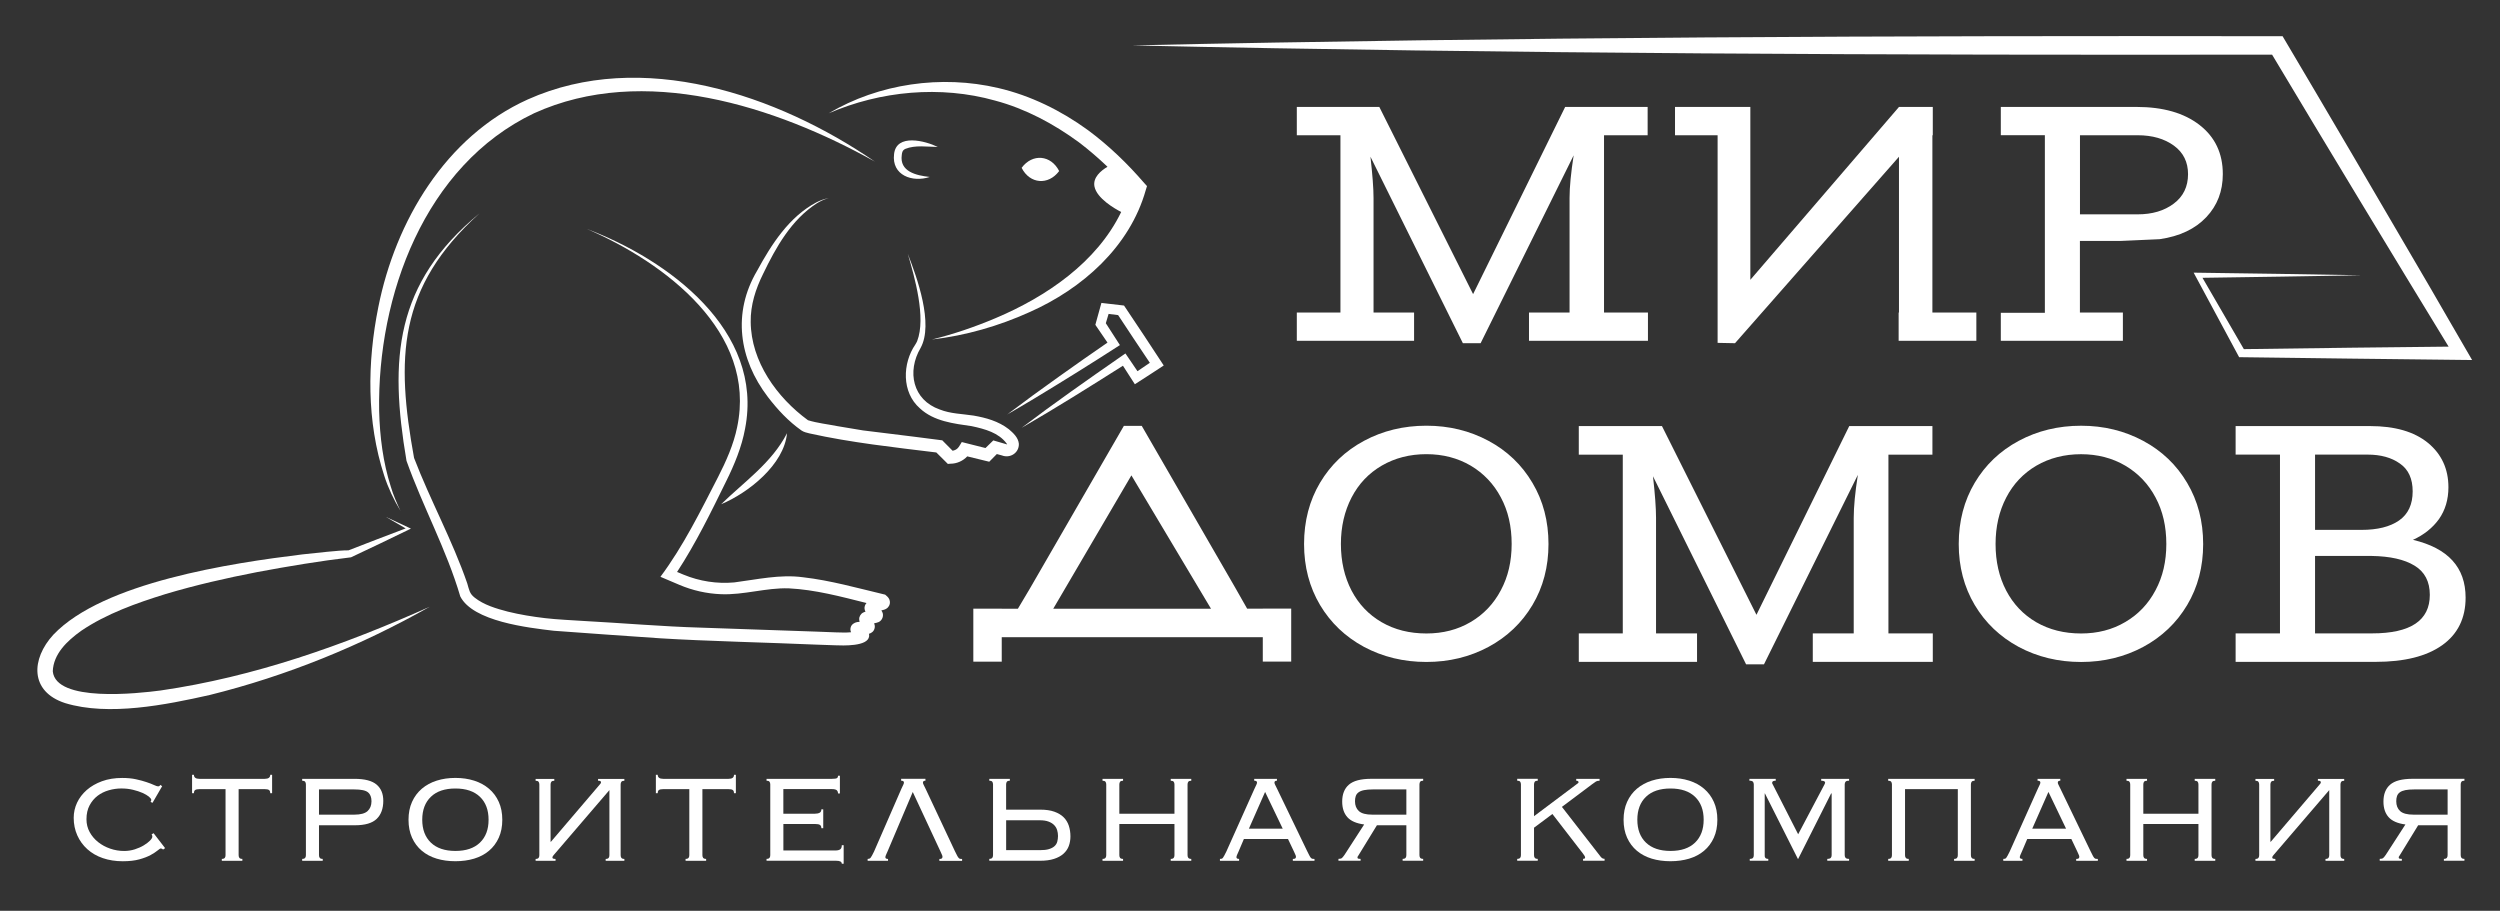 <?xml version="1.0" encoding="utf-8"?>
<!-- Generator: Adobe Illustrator 26.3.1, SVG Export Plug-In . SVG Version: 6.00 Build 0)  -->
<svg version="1.1" id="Layer_1" xmlns="http://www.w3.org/2000/svg" xmlns:xlink="http://www.w3.org/1999/xlink" x="0px" y="0px"
	 viewBox="0 0 810.37 295.24" style="enable-background:new 0 0 810.37 295.24;" xml:space="preserve">
<rect x="0" y="0" width="810.37" height="295.24" fill="#333333" stroke="none"/>
<style type="text/css">
	.st0{clip-path:url(#SVGID_00000120538380144817310820000012029926126991930765_);fill:#FFFFFF;}
	.st1{clip-path:url(#SVGID_00000021105470949762166260000007178246683519396236_);fill:#FFFFFF;}
	.st2{clip-path:url(#SVGID_00000170987165380163815120000000342984206804895119_);fill:#FFFFFF;}
	.st3{clip-path:url(#SVGID_00000026875631776829311430000002286320224428793494_);fill:#FFFFFF;}
	.st4{clip-path:url(#SVGID_00000181774776287873339530000001670385404191416960_);fill:#FFFFFF;}
	.st5{clip-path:url(#SVGID_00000125562937760400408790000016908336278184654978_);fill:#FFFFFF;}
	.st6{clip-path:url(#SVGID_00000111903556778950823770000017995027756134760874_);fill:#FFFFFF;}
	.st7{clip-path:url(#SVGID_00000108274458699529504610000008402268698107267762_);fill:#FFFFFF;}
	.st8{clip-path:url(#SVGID_00000090275051396142483910000015880704016353296047_);fill:#FFFFFF;}
	.st9{clip-path:url(#SVGID_00000036225910833722544550000013333961503368007055_);fill:#FFFFFF;}
	.st10{clip-path:url(#SVGID_00000150820399021489546930000005196603026895207589_);fill:#FFFFFF;}
	.st11{clip-path:url(#SVGID_00000017488093119754245530000000427693891877862568_);fill:#FFFFFF;}
	.st12{clip-path:url(#SVGID_00000091012424897998521970000010344482548628861356_);fill:#FFFFFF;}
	.st13{clip-path:url(#SVGID_00000051373677877881126760000000208004588217408896_);fill:#FFFFFF;}
	.st14{clip-path:url(#SVGID_00000153667278039506716910000006999077706223469699_);fill:#FFFFFF;}
	.st15{clip-path:url(#SVGID_00000065074581571613777550000013988869674215709884_);fill:#FFFFFF;}
	.st16{clip-path:url(#SVGID_00000020396785015475172540000005038210119664242330_);fill:#FFFFFF;}
	.st17{clip-path:url(#SVGID_00000004517310729220720640000000667067775576987827_);fill:#FFFFFF;}
	.st18{clip-path:url(#SVGID_00000152952505187957766760000006224429984856381352_);fill:#FFFFFF;}
	.st19{clip-path:url(#SVGID_00000047018836919633732960000017940939789397114794_);fill:#FFFFFF;}
	.st20{clip-path:url(#SVGID_00000121268111891108451980000017435718549622610356_);fill:#FFFFFF;}
	.st21{clip-path:url(#SVGID_00000124149771436316406670000002636812362562704052_);fill:#FFFFFF;}
	.st22{clip-path:url(#SVGID_00000074405541833775239180000001443844512162248106_);fill:#FFFFFF;}
	.st23{clip-path:url(#SVGID_00000093855503661797939050000006710012210912075916_);fill:#FFFFFF;}
	.st24{clip-path:url(#SVGID_00000053539423318456029380000010727134029946465436_);fill:#FFFFFF;}
	.st25{clip-path:url(#SVGID_00000095315761758745261470000011521426079407985574_);fill:#FFFFFF;}
	.st26{clip-path:url(#SVGID_00000175310284285473081650000009499498379168450720_);fill:#FFFFFF;}
	.st27{clip-path:url(#SVGID_00000058575958665565711260000014008337270290321854_);fill:#FFFFFF;}
	.st28{clip-path:url(#SVGID_00000127013613416486887840000003577816425066662306_);fill:#FFFFFF;}
	.st29{clip-path:url(#SVGID_00000128470555424530029930000003908457243638571909_);fill:#FFFFFF;}
	.st30{clip-path:url(#SVGID_00000001660241300562323480000006397672278413014162_);fill:#FFFFFF;}
	.st31{clip-path:url(#SVGID_00000078020786320354229560000006588991772789061516_);fill:#FFFFFF;}
	.st32{clip-path:url(#SVGID_00000150825299608294640920000017486863034724259972_);fill:#FFFFFF;}
	.st33{clip-path:url(#SVGID_00000019656121818308315210000006665450184576163500_);fill:#FFFFFF;}
	.st34{clip-path:url(#SVGID_00000060731619132870651180000009925330748731110051_);fill:#FFFFFF;}
	.st35{clip-path:url(#SVGID_00000091007631028518434350000003733032372398431651_);fill:#FFFFFF;}
	.st36{clip-path:url(#SVGID_00000047759105033076824120000013706334582316624310_);fill:#FFFFFF;}
	.st37{clip-path:url(#SVGID_00000101089993570354716300000011451840717014764962_);fill:#FFFFFF;}
	.st38{fill-rule:evenodd;clip-rule:evenodd;fill:#FFFFFF;}
</style>
<g>
	<defs>
		<path id="SVGID_1_" d="M508.76,101.31h-13.14v9.16h38.56v-9.16h-14.24V43.85h14.14v-9.18h-26.74L477.5,95.34l-30.4-60.68h-26.74
			v9.18h14.14v57.46h-14.14v9.16h38.01v-9.16h-13.14V64.18c0-3.09-0.34-7.55-1-13.38l29.96,60.45h5.75l30.16-60.9
			c-0.88,5.69-1.33,10.29-1.33,13.82V101.31z"/>
	</defs>
	<clipPath id="SVGID_00000057859281953073734700000018284510795176047758_">
		<use xlink:href="#SVGID_1_"  style="overflow:visible;"/>
	</clipPath>
	
		<rect x="419.36" y="33.66" style="clip-path:url(#SVGID_00000057859281953073734700000018284510795176047758_);fill:#FFFFFF;" width="115.82" height="78.59"/>
</g>
<g>
	<defs>
		<path id="SVGID_00000027594354885504149370000007438874071582110358_" d="M687.6,78.09l12.47-0.56
			c6.49-0.94,11.51-3.34,15.08-7.12c3.59-3.78,5.37-8.44,5.37-13.97c0-6.72-2.51-12.01-7.52-15.91c-5.01-3.91-11.84-5.87-20.46-5.87
			h-43.98v9.17h14.28v57.57h-14.28v9.06h39.57v-9.15h-13.93V78.09H687.6z M674.21,43.84h18.69c4.78,0,8.69,1.13,11.78,3.38
			c3.05,2.23,4.57,5.32,4.57,9.23c0,4.03-1.54,7.24-4.64,9.56c-3.09,2.32-6.98,3.47-11.7,3.47h-18.69V43.84z"/>
	</defs>
	<clipPath id="SVGID_00000083802253855272346350000011332180182089990843_">
		<use xlink:href="#SVGID_00000027594354885504149370000007438874071582110358_"  style="overflow:visible;"/>
	</clipPath>
	
		<rect x="647.57" y="33.67" style="clip-path:url(#SVGID_00000083802253855272346350000011332180182089990843_);fill:#FFFFFF;" width="73.96" height="77.8"/>
</g>
<g>
	<defs>
		<polygon id="SVGID_00000106124387245159251300000008584978215717646271_" points="615.44,101.31 615.44,110.48 640.63,110.48 
			640.63,101.31 626.38,101.31 626.38,43.85 626.51,43.85 626.51,34.67 615.55,34.67 567.37,90.7 567.37,43.85 567.37,34.67 
			542.95,34.67 542.95,43.85 556.76,43.85 556.76,111.14 562.4,111.25 615.55,50.81 615.55,101.31 		"/>
	</defs>
	<clipPath id="SVGID_00000113331006372850405740000017928204586162553744_">
		<use xlink:href="#SVGID_00000106124387245159251300000008584978215717646271_"  style="overflow:visible;"/>
	</clipPath>
	
		<rect x="541.95" y="33.67" style="clip-path:url(#SVGID_00000113331006372850405740000017928204586162553744_);fill:#FFFFFF;" width="99.68" height="78.58"/>
</g>
<g>
	<defs>
		<path id="SVGID_00000080910299483399254400000016538383273879492779_" d="M501.94,176.34c0-7.37-1.72-13.97-5.19-19.81
			c-3.44-5.84-8.2-10.39-14.26-13.64c-6.06-3.25-12.77-4.9-20.12-4.9c-7.41,0-14.16,1.65-20.22,4.9
			c-6.06,3.25-10.8,7.78-14.26,13.58c-3.44,5.79-5.18,12.44-5.18,19.87c0,7.37,1.74,13.97,5.18,19.77
			c3.46,5.79,8.2,10.31,14.26,13.58c6.06,3.23,12.81,4.88,20.22,4.88c7.35,0,14.07-1.64,20.12-4.88c6.06-3.27,10.82-7.8,14.26-13.58
			C500.21,190.31,501.94,183.71,501.94,176.34 M486.5,191.32c-2.32,4.41-5.61,7.86-9.79,10.31c-4.2,2.48-8.98,3.71-14.34,3.71
			c-5.48,0-10.33-1.22-14.53-3.66c-4.2-2.44-7.45-5.86-9.75-10.26c-2.28-4.41-3.44-9.42-3.44-15.09c0-5.59,1.16-10.6,3.44-15.03
			c2.3-4.45,5.57-7.9,9.81-10.37c4.24-2.46,9.08-3.71,14.47-3.71c5.36,0,10.14,1.26,14.34,3.71c4.18,2.48,7.47,5.92,9.79,10.31
			c2.36,4.39,3.5,9.42,3.5,15.09C490,181.93,488.86,186.93,486.5,191.32"/>
	</defs>
	<clipPath id="SVGID_00000118379175479163403770000006150292066410453142_">
		<use xlink:href="#SVGID_00000080910299483399254400000016538383273879492779_"  style="overflow:visible;"/>
	</clipPath>
	
		<rect x="421.7" y="136.99" style="clip-path:url(#SVGID_00000118379175479163403770000006150292066410453142_);fill:#FFFFFF;" width="81.23" height="78.58"/>
</g>
<g>
	<defs>
		<path id="SVGID_00000085222889646017655390000017596357242531473584_" d="M674.59,214.58c7.35,0,14.07-1.65,20.12-4.88
			c6.06-3.27,10.82-7.8,14.26-13.58c3.46-5.81,5.18-12.4,5.18-19.77c0-7.37-1.72-13.97-5.18-19.81c-3.44-5.84-8.2-10.39-14.26-13.64
			c-6.06-3.25-12.77-4.9-20.12-4.9c-7.41,0-14.16,1.65-20.22,4.9c-6.06,3.25-10.8,7.78-14.26,13.58
			c-3.44,5.79-5.19,12.44-5.19,19.87c0,7.37,1.74,13.97,5.19,19.77c3.46,5.79,8.2,10.31,14.26,13.58
			C660.42,212.93,667.18,214.58,674.59,214.58 M646.86,176.34c0-5.59,1.14-10.6,3.44-15.03c2.3-4.45,5.57-7.89,9.79-10.37
			c4.24-2.46,9.09-3.71,14.49-3.71c5.34,0,10.14,1.26,14.32,3.71c4.2,2.48,7.49,5.92,9.81,10.31c2.36,4.39,3.5,9.42,3.5,15.09
			c0,5.59-1.14,10.58-3.5,14.98c-2.32,4.41-5.61,7.86-9.81,10.31c-4.18,2.48-8.98,3.71-14.32,3.71c-5.49,0-10.33-1.22-14.55-3.66
			c-4.18-2.44-7.43-5.86-9.73-10.25C648,187.02,646.86,182.01,646.86,176.34"/>
	</defs>
	<clipPath id="SVGID_00000101062754258518623840000008688995278280032938_">
		<use xlink:href="#SVGID_00000085222889646017655390000017596357242531473584_"  style="overflow:visible;"/>
	</clipPath>
	
		<rect x="633.92" y="136.99" style="clip-path:url(#SVGID_00000101062754258518623840000008688995278280032938_);fill:#FFFFFF;" width="81.23" height="78.58"/>
</g>
<g>
	<defs>
		<path id="SVGID_00000060031117215609480930000000193585391337269426_" d="M602.22,153.93c-0.89,5.73-1.34,10.37-1.34,13.94v37.44
			h-13.27v9.24h38.9v-9.24h-14.38v-57.94h14.26v-9.26h-26.96l-30.08,61.18l-30.63-61.18h-26.96v9.26h14.26v57.94h-14.26v9.24h38.33
			v-9.24H536.8v-37.44c0-3.12-0.32-7.62-0.99-13.49l30.18,60.96h5.8L602.22,153.93z"/>
	</defs>
	<clipPath id="SVGID_00000016773583713992321320000001505507081129856428_">
		<use xlink:href="#SVGID_00000060031117215609480930000000193585391337269426_"  style="overflow:visible;"/>
	</clipPath>
	
		<rect x="510.74" y="137.1" style="clip-path:url(#SVGID_00000016773583713992321320000001505507081129856428_);fill:#FFFFFF;" width="116.76" height="79.23"/>
</g>
<g>
	<defs>
		<path id="SVGID_00000154386038820301836680000009159039130588791456_" d="M782.15,174.99c3.58-1.63,6.39-3.89,8.44-6.73
			c2.01-2.86,3.06-6.31,3.06-10.31c0-5.94-2.21-10.74-6.62-14.38c-4.45-3.64-10.7-5.46-18.79-5.46h-43.57v9.25h14.38v57.95h-14.38
			v9.23h45.35c9.36,0,16.54-1.8,21.61-5.4c5.05-3.6,7.59-8.75,7.59-15.42C799.22,183.91,793.53,177.68,782.15,174.99z
			 M750.42,147.36h17.03c4.24,0,7.74,0.95,10.47,2.9c2.77,1.91,4.14,4.93,4.14,9.02c0,4.24-1.47,7.37-4.39,9.42
			c-2.94,2.05-7.01,3.06-12.23,3.06h-15.02V147.36z M768.92,205.31h-18.5v-25.1h18.36c5.96,0.1,10.58,1.12,13.87,3.13
			c3.31,1.99,4.97,5.17,4.97,9.48C787.63,201.13,781.38,205.31,768.92,205.31z"/>
	</defs>
	<clipPath id="SVGID_00000055691402554562334750000015365621652743053233_">
		<use xlink:href="#SVGID_00000154386038820301836680000009159039130588791456_"  style="overflow:visible;"/>
	</clipPath>
	
		<rect x="723.66" y="137.11" style="clip-path:url(#SVGID_00000055691402554562334750000015365621652743053233_);fill:#FFFFFF;" width="76.55" height="78.43"/>
</g>
<g>
	<defs>
		<path id="SVGID_00000059999597504284684150000005951810128148265865_" d="M324.72,206.55h84.61v7.91h9.21v-17.18h-9.21v0.02h-5.07
			l-3.99-7.02l-30.18-52.24h-5.79l-30.44,52.69l-3.91,6.58h-5.24v-0.02h-9.21v17.18h9.21V206.55z M366.74,154.09l25.81,43.24H341.4
			L366.74,154.09z"/>
	</defs>
	<clipPath id="SVGID_00000120549127822871057430000007036901587016630718_">
		<use xlink:href="#SVGID_00000059999597504284684150000005951810128148265865_"  style="overflow:visible;"/>
	</clipPath>
	
		<rect x="314.51" y="137.03" style="clip-path:url(#SVGID_00000120549127822871057430000007036901587016630718_);fill:#FFFFFF;" width="105.04" height="78.43"/>
</g>
<g>
	<defs>
		<path id="SVGID_00000070113344342704091580000006303655298034452412_" d="M49.13,270.48c0.17,0.17,0.25,0.4,0.25,0.71
			c0,0.34-0.25,0.77-0.76,1.29c-0.51,0.52-1.18,1.03-2.02,1.54c-0.84,0.51-1.81,0.93-2.9,1.29c-1.09,0.35-2.25,0.53-3.46,0.53
			c-1.55,0-3.05-0.25-4.52-0.76c-1.46-0.5-2.77-1.21-3.91-2.12c-1.14-0.9-2.06-1.99-2.75-3.25c-0.69-1.26-1.03-2.64-1.03-4.15
			c0-1.75,0.34-3.25,1.01-4.51c0.67-1.26,1.54-2.29,2.6-3.1c1.06-0.81,2.27-1.4,3.63-1.79c1.36-0.39,2.72-0.58,4.06-0.58
			s2.61,0.14,3.79,0.43c1.18,0.29,2.2,0.62,3.08,1.01c0.87,0.39,1.56,0.79,2.07,1.21c0.5,0.42,0.76,0.76,0.76,1.04
			c0,0.27-0.08,0.49-0.25,0.66l0.66,0.3l3.13-5.4l-0.61-0.4c-0.1,0.14-0.19,0.25-0.25,0.33c-0.07,0.08-0.24,0.13-0.5,0.13
			c-0.24,0-0.66-0.14-1.29-0.43c-0.62-0.29-1.42-0.6-2.4-0.93s-2.12-0.65-3.43-0.93c-1.31-0.29-2.81-0.43-4.49-0.43
			c-2.42,0-4.6,0.35-6.54,1.06c-1.94,0.71-3.58,1.66-4.95,2.85c-1.36,1.2-2.41,2.57-3.13,4.11c-0.72,1.55-1.09,3.18-1.09,4.9
			c0,2.05,0.39,3.95,1.16,5.68c0.77,1.73,1.86,3.23,3.26,4.49c1.4,1.26,3.07,2.23,5.02,2.9c1.95,0.67,4.11,1.01,6.46,1.01
			c2.12,0,3.92-0.21,5.4-0.62c1.48-0.41,2.7-0.88,3.66-1.41c0.96-0.53,1.7-1.01,2.22-1.45c0.52-0.44,0.87-0.66,1.03-0.66
			c0.3,0,0.56,0.12,0.76,0.35l0.66-0.46l-3.74-4.85L49.13,270.48z"/>
	</defs>
	<clipPath id="SVGID_00000070093216612763843680000015441013651423725982_">
		<use xlink:href="#SVGID_00000070113344342704091580000006303655298034452412_"  style="overflow:visible;"/>
	</clipPath>
	
		<rect x="22.89" y="251.16" style="clip-path:url(#SVGID_00000070093216612763843680000015441013651423725982_);fill:#FFFFFF;" width="31.63" height="29.01"/>
</g>
<g>
	<defs>
		<path id="SVGID_00000012442464114534585130000000883306318751992193_" d="M85.83,252.46h-21.2c-1.18,0-1.77-0.44-1.77-1.31h-0.6
			v5.96h0.6c0-0.5,0.13-0.85,0.41-1.03c0.27-0.18,0.72-0.28,1.36-0.28h8.48v21.4c0,0.37-0.08,0.67-0.25,0.88
			c-0.17,0.22-0.49,0.33-0.96,0.33v0.61h6.66v-0.61c-0.47,0-0.79-0.11-0.96-0.33s-0.25-0.51-0.25-0.88v-21.4h8.48
			c0.64,0,1.09,0.09,1.36,0.28c0.27,0.18,0.4,0.53,0.4,1.03h0.61v-5.96H87.6C87.6,252.02,87.01,252.46,85.83,252.46"/>
	</defs>
	<clipPath id="SVGID_00000140694244266180789840000016135045404730083225_">
		<use xlink:href="#SVGID_00000012442464114534585130000000883306318751992193_"  style="overflow:visible;"/>
	</clipPath>
	
		<rect x="61.26" y="250.15" style="clip-path:url(#SVGID_00000140694244266180789840000016135045404730083225_);fill:#FFFFFF;" width="27.95" height="29.87"/>
</g>
<g>
	<defs>
		<path id="SVGID_00000090984045101182596450000005203175825184601475_" d="M122.08,254.33c-1.45-1.24-3.84-1.87-7.17-1.87H97.95
			v0.61c0.47,0,0.79,0.11,0.96,0.33c0.17,0.22,0.25,0.51,0.25,0.88v22.92c0,0.37-0.08,0.67-0.25,0.88
			c-0.17,0.22-0.49,0.33-0.96,0.33v0.61h6.66v-0.61c-0.47,0-0.79-0.11-0.96-0.33c-0.17-0.22-0.25-0.51-0.25-0.88v-9.69h11.66
			c3.26,0,5.61-0.69,7.04-2.07c1.43-1.38,2.14-3.33,2.14-5.86C124.25,257.32,123.53,255.57,122.08,254.33 M119.15,262.91
			c-0.84,0.77-2.29,1.16-4.34,1.16H103.4v-8.18h11.41c2.22,0,3.71,0.31,4.47,0.94c0.76,0.62,1.14,1.59,1.14,2.9
			C120.41,261.08,119.99,262.14,119.15,262.91"/>
	</defs>
	<clipPath id="SVGID_00000018210524872459574010000010314082109884342707_">
		<use xlink:href="#SVGID_00000090984045101182596450000005203175825184601475_"  style="overflow:visible;"/>
	</clipPath>
	
		<rect x="96.95" y="251.46" style="clip-path:url(#SVGID_00000018210524872459574010000010314082109884342707_);fill:#FFFFFF;" width="28.3" height="28.55"/>
</g>
<g>
	<defs>
		<path id="SVGID_00000062909070512487904160000009873379105531869093_" d="M158.5,255.66c-1.36-1.16-2.97-2.04-4.82-2.62
			c-1.85-0.59-3.87-0.88-6.06-0.88c-2.19,0-4.21,0.29-6.06,0.88c-1.85,0.59-3.46,1.46-4.82,2.62c-1.36,1.16-2.42,2.58-3.18,4.27
			c-0.76,1.68-1.14,3.62-1.14,5.8c0,2.19,0.38,4.12,1.14,5.81c0.76,1.68,1.82,3.1,3.18,4.24c1.36,1.14,2.97,1.99,4.82,2.55
			c1.85,0.56,3.87,0.83,6.06,0.83c2.19,0,4.21-0.28,6.06-0.83c1.85-0.56,3.46-1.4,4.82-2.55c1.36-1.14,2.42-2.56,3.18-4.24
			c0.76-1.68,1.14-3.62,1.14-5.81c0-2.19-0.38-4.12-1.14-5.8C160.93,258.25,159.87,256.83,158.5,255.66 M155.57,273.14
			c-1.87,1.8-4.52,2.69-7.95,2.69s-6.08-0.9-7.95-2.69c-1.87-1.8-2.8-4.27-2.8-7.43c0-3.15,0.93-5.63,2.8-7.43s4.52-2.69,7.95-2.69
			s6.08,0.9,7.95,2.69c1.87,1.8,2.8,4.27,2.8,7.43C158.38,268.87,157.44,271.34,155.57,273.14"/>
	</defs>
	<clipPath id="SVGID_00000074444218612720034210000008501944071331549348_">
		<use xlink:href="#SVGID_00000062909070512487904160000009873379105531869093_"  style="overflow:visible;"/>
	</clipPath>
	
		<rect x="131.43" y="251.16" style="clip-path:url(#SVGID_00000074444218612720034210000008501944071331549348_);fill:#FFFFFF;" width="32.39" height="29.01"/>
</g>
<g>
	<defs>
		<path id="SVGID_00000134939537738329658970000018323242156103651216_" d="M193.86,253.07c0.37,0,0.62,0.04,0.76,0.13
			c0.13,0.08,0.2,0.23,0.2,0.43c0,0.17-0.14,0.39-0.4,0.66l-15.85,18.58h-0.1v-18.58c0-0.37,0.08-0.66,0.25-0.88
			c0.17-0.22,0.49-0.33,0.96-0.33v-0.6h-6.06v0.6c0.47,0,0.79,0.11,0.96,0.33c0.17,0.22,0.25,0.51,0.25,0.88v22.92
			c0,0.37-0.08,0.67-0.25,0.88c-0.17,0.22-0.49,0.33-0.96,0.33v0.61h6.46v-0.61c-0.67,0-1.01-0.13-1.01-0.4
			c0-0.24,0.07-0.43,0.2-0.58c0.13-0.15,0.24-0.28,0.3-0.38l17.97-20.95v21.1c0,0.37-0.08,0.67-0.25,0.88
			c-0.17,0.22-0.49,0.33-0.96,0.33v0.61h6.06v-0.61c-0.47,0-0.79-0.11-0.96-0.33c-0.17-0.22-0.25-0.51-0.25-0.88v-22.92
			c0-0.37,0.08-0.66,0.25-0.88c0.17-0.22,0.49-0.33,0.96-0.33v-0.6h-8.53V253.07z"/>
	</defs>
	<clipPath id="SVGID_00000167388651232572630560000010003520004848292494_">
		<use xlink:href="#SVGID_00000134939537738329658970000018323242156103651216_"  style="overflow:visible;"/>
	</clipPath>
	
		<rect x="172.62" y="251.46" style="clip-path:url(#SVGID_00000167388651232572630560000010003520004848292494_);fill:#FFFFFF;" width="30.77" height="28.55"/>
</g>
<g>
	<defs>
		<path id="SVGID_00000145042991869898655230000010274835159539048359_" d="M236.17,252.46h-21.2c-1.18,0-1.77-0.44-1.77-1.31h-0.6
			v5.96h0.6c0-0.5,0.13-0.85,0.4-1.03c0.27-0.18,0.72-0.28,1.36-0.28h8.48v21.4c0,0.37-0.08,0.67-0.25,0.88
			c-0.17,0.22-0.49,0.33-0.96,0.33v0.61h6.66v-0.61c-0.47,0-0.79-0.11-0.96-0.33s-0.25-0.51-0.25-0.88v-21.4h8.48
			c0.64,0,1.09,0.09,1.36,0.28c0.27,0.18,0.4,0.53,0.4,1.03h0.61v-5.96h-0.61C237.94,252.02,237.35,252.46,236.17,252.46"/>
	</defs>
	<clipPath id="SVGID_00000119078746921940922360000001698442837536641671_">
		<use xlink:href="#SVGID_00000145042991869898655230000010274835159539048359_"  style="overflow:visible;"/>
	</clipPath>
	
		<rect x="211.59" y="250.15" style="clip-path:url(#SVGID_00000119078746921940922360000001698442837536641671_);fill:#FFFFFF;" width="27.95" height="29.87"/>
</g>
<g>
	<defs>
		<path id="SVGID_00000106105756550466021500000015042549650809778877_" d="M272.36,275.3c-0.34,0.25-0.86,0.38-1.57,0.38h-16.86
			v-8.58h10.35c0.71,0,1.21,0.1,1.51,0.3c0.3,0.2,0.45,0.55,0.45,1.06h0.61v-6.11h-0.61c0,0.54-0.19,0.91-0.58,1.11
			c-0.39,0.2-0.88,0.3-1.49,0.3h-10.25v-7.98h15.75c0.77,0,1.29,0.13,1.57,0.38c0.27,0.25,0.4,0.6,0.4,1.04h0.61v-5.75h-0.61
			c0,0.37-0.12,0.63-0.35,0.78c-0.24,0.15-0.79,0.23-1.67,0.23h-21.15v0.6c0.47,0,0.79,0.11,0.96,0.33
			c0.17,0.22,0.25,0.51,0.25,0.88v22.92c0,0.37-0.08,0.66-0.25,0.88c-0.17,0.22-0.49,0.33-0.96,0.33v0.61h22.62
			c1.18,0,1.77,0.32,1.77,0.96h0.61v-6.01h-0.61C272.87,274.6,272.7,275.05,272.36,275.3"/>
	</defs>
	<clipPath id="SVGID_00000043428877641324337120000000530968648266767255_">
		<use xlink:href="#SVGID_00000106105756550466021500000015042549650809778877_"  style="overflow:visible;"/>
	</clipPath>
	
		<rect x="247.49" y="250.45" style="clip-path:url(#SVGID_00000043428877641324337120000000530968648266767255_);fill:#FFFFFF;" width="26.99" height="30.52"/>
</g>
<g>
	<defs>
		<path id="SVGID_00000014632409140797898970000005682970980246290349_" d="M310.71,278.05c-0.15-0.17-0.31-0.42-0.48-0.76
			c-0.17-0.33-0.4-0.81-0.71-1.41l-9.44-20.09c-0.27-0.57-0.49-1.02-0.66-1.34c-0.17-0.32-0.25-0.58-0.25-0.78
			c0-0.4,0.27-0.61,0.81-0.61v-0.61h-7.88v0.61c0.61,0,0.91,0.2,0.91,0.61c0,0.17-0.07,0.4-0.2,0.68c-0.14,0.29-0.34,0.71-0.61,1.29
			l-8.89,20.4c-0.27,0.54-0.49,0.97-0.66,1.29c-0.17,0.32-0.32,0.55-0.45,0.71c-0.14,0.15-0.28,0.25-0.43,0.3
			c-0.15,0.05-0.33,0.08-0.53,0.08v0.61h6.61v-0.61c-0.57,0-0.86-0.18-0.86-0.55c0-0.2,0.08-0.49,0.25-0.86
			c0.17-0.37,0.32-0.71,0.45-1.01l8.18-19.28l8.98,19.28c0.27,0.61,0.45,1,0.53,1.19c0.08,0.18,0.12,0.36,0.12,0.53
			c0,0.24-0.07,0.41-0.2,0.53c-0.14,0.12-0.4,0.18-0.81,0.18v0.61h7.37v-0.61c-0.3,0-0.54-0.02-0.71-0.05
			C311.02,278.32,310.86,278.22,310.71,278.05"/>
	</defs>
	<clipPath id="SVGID_00000111879714077942178370000005156681272098303159_">
		<use xlink:href="#SVGID_00000014632409140797898970000005682970980246290349_"  style="overflow:visible;"/>
	</clipPath>
	
		<rect x="280.25" y="251.46" style="clip-path:url(#SVGID_00000111879714077942178370000005156681272098303159_);fill:#FFFFFF;" width="32.64" height="28.55"/>
</g>
<g>
	<defs>
		<path id="SVGID_00000158030053563700283260000004885478007966176693_" d="M344.76,264.9c-0.77-0.76-1.78-1.36-3-1.79
			c-1.23-0.44-2.72-0.66-4.47-0.66h-11.16v-8.18c0-0.37,0.08-0.66,0.25-0.88c0.17-0.22,0.49-0.33,0.96-0.33v-0.6h-6.66v0.6
			c0.47,0,0.79,0.11,0.96,0.33c0.17,0.22,0.25,0.51,0.25,0.88v22.92c0,0.37-0.08,0.67-0.25,0.88c-0.17,0.22-0.49,0.33-0.96,0.33
			v0.61h16.46c1.78,0,3.3-0.2,4.54-0.61c1.24-0.4,2.26-0.96,3.05-1.67c0.79-0.71,1.36-1.54,1.72-2.5c0.35-0.96,0.53-1.99,0.53-3.11
			c0-1.24-0.18-2.41-0.53-3.48C346.09,266.58,345.53,265.66,344.76,264.9 M342.71,272.83c-0.15,0.56-0.45,1.04-0.88,1.44
			s-1.03,0.72-1.79,0.96c-0.76,0.24-1.76,0.35-3,0.35h-10.9v-9.69h10.9c1.14,0,2.09,0.14,2.85,0.43c0.76,0.29,1.36,0.66,1.82,1.14
			c0.46,0.47,0.77,1.01,0.96,1.62c0.18,0.61,0.28,1.24,0.28,1.92C342.94,271.66,342.86,272.27,342.71,272.83"/>
	</defs>
	<clipPath id="SVGID_00000109029194425235643350000003031958650799524999_">
		<use xlink:href="#SVGID_00000158030053563700283260000004885478007966176693_"  style="overflow:visible;"/>
	</clipPath>
	
		<rect x="319.68" y="251.46" style="clip-path:url(#SVGID_00000109029194425235643350000003031958650799524999_);fill:#FFFFFF;" width="28.3" height="28.55"/>
</g>
<g>
	<defs>
		<path id="SVGID_00000089548151397893724900000012242489326565615288_" d="M379.49,253.07c0.47,0,0.79,0.11,0.96,0.33
			c0.17,0.22,0.25,0.51,0.25,0.88v9.49h-17.87v-9.49c0-0.37,0.08-0.66,0.25-0.88c0.17-0.22,0.49-0.33,0.96-0.33v-0.6h-6.66v0.6
			c0.47,0,0.79,0.11,0.96,0.33c0.17,0.22,0.25,0.51,0.25,0.88v22.92c0,0.37-0.08,0.67-0.25,0.88c-0.17,0.22-0.49,0.33-0.96,0.33
			v0.61h6.66v-0.61c-0.47,0-0.79-0.11-0.96-0.33c-0.17-0.22-0.25-0.51-0.25-0.88v-10.1h17.87v10.1c0,0.37-0.08,0.67-0.25,0.88
			c-0.17,0.22-0.49,0.33-0.96,0.33v0.61h6.66v-0.61c-0.47,0-0.79-0.11-0.96-0.33c-0.17-0.22-0.25-0.51-0.25-0.88v-22.92
			c0-0.37,0.08-0.66,0.25-0.88c0.17-0.22,0.49-0.33,0.96-0.33v-0.6h-6.66V253.07z"/>
	</defs>
	<clipPath id="SVGID_00000040574267176897686440000016121515404218200722_">
		<use xlink:href="#SVGID_00000089548151397893724900000012242489326565615288_"  style="overflow:visible;"/>
	</clipPath>
	
		<rect x="356.38" y="251.46" style="clip-path:url(#SVGID_00000040574267176897686440000016121515404218200722_);fill:#FFFFFF;" width="30.77" height="28.55"/>
</g>
<g>
	<defs>
		<path id="SVGID_00000112609541599531375810000008599457350992241317_" d="M424.9,278.05c-0.15-0.17-0.31-0.42-0.48-0.76
			c-0.17-0.34-0.4-0.81-0.71-1.41l-9.69-20.09c-0.27-0.57-0.49-1.02-0.66-1.34c-0.17-0.32-0.25-0.58-0.25-0.78
			c0-0.4,0.27-0.61,0.81-0.61v-0.6h-7.37v0.6c0.61,0,0.91,0.2,0.91,0.61c0,0.17-0.07,0.4-0.2,0.68c-0.13,0.29-0.34,0.71-0.61,1.29
			l-9.14,20.4c-0.27,0.54-0.49,0.97-0.66,1.29c-0.17,0.32-0.32,0.56-0.45,0.73c-0.13,0.17-0.28,0.27-0.43,0.3
			c-0.15,0.03-0.33,0.05-0.53,0.05v0.61h6.21v-0.61c-0.57,0-0.86-0.18-0.86-0.55c0-0.2,0.08-0.49,0.25-0.86
			c0.17-0.37,0.32-0.71,0.45-1.01l1.72-4.04h14.29l1.92,4.04c0.27,0.61,0.45,1,0.53,1.19c0.08,0.18,0.13,0.36,0.13,0.53
			c0,0.24-0.07,0.41-0.2,0.53c-0.14,0.12-0.4,0.18-0.81,0.18v0.61h7.02v-0.61c-0.3,0-0.54-0.02-0.71-0.05
			C425.21,278.32,425.05,278.22,424.9,278.05z M404.83,268.61l5.25-11.91l5.71,11.91H404.83z"/>
	</defs>
	<clipPath id="SVGID_00000122716899481729953100000003275976527064940733_">
		<use xlink:href="#SVGID_00000112609541599531375810000008599457350992241317_"  style="overflow:visible;"/>
	</clipPath>
	
		<rect x="394.44" y="251.46" style="clip-path:url(#SVGID_00000122716899481729953100000003275976527064940733_);fill:#FFFFFF;" width="32.64" height="28.55"/>
</g>
<g>
	<defs>
		<path id="SVGID_00000071560752622250390450000005760487886671029427_" d="M437.24,254.35c-1.45,1.26-2.17,3.09-2.17,5.48
			c0,2.12,0.56,3.8,1.67,5.05c1.11,1.25,2.93,2.04,5.45,2.37l-6.36,9.84c-0.37,0.54-0.67,0.89-0.88,1.06
			c-0.22,0.17-0.58,0.25-1.09,0.25v0.61h7.17v-0.61c-0.44,0-0.71-0.03-0.83-0.1c-0.12-0.07-0.18-0.18-0.18-0.35
			c0-0.2,0.08-0.39,0.25-0.56l6.06-9.89h9.54v9.69c0,0.37-0.08,0.67-0.25,0.88c-0.17,0.22-0.49,0.33-0.96,0.33v0.61h6.66v-0.61
			c-0.47,0-0.79-0.11-0.96-0.33c-0.17-0.22-0.25-0.51-0.25-0.88v-22.92c0-0.37,0.08-0.66,0.25-0.88c0.17-0.22,0.49-0.33,0.96-0.33
			v-0.61h-16.91C441.08,252.46,438.69,253.09,437.24,254.35z M455.87,255.89v8.18h-11.05c-2.05,0-3.5-0.39-4.34-1.16
			c-0.84-0.78-1.26-1.83-1.26-3.18c0-0.64,0.08-1.2,0.25-1.69c0.17-0.49,0.47-0.89,0.91-1.21c0.44-0.32,1.03-0.56,1.79-0.71
			c0.76-0.15,1.73-0.23,2.9-0.23H455.87z"/>
	</defs>
	<clipPath id="SVGID_00000083811290929754799560000000855642347104336001_">
		<use xlink:href="#SVGID_00000071560752622250390450000005760487886671029427_"  style="overflow:visible;"/>
	</clipPath>
	
		<rect x="432.86" y="251.46" style="clip-path:url(#SVGID_00000083811290929754799560000000855642347104336001_);fill:#FFFFFF;" width="29.46" height="28.55"/>
</g>
<g>
	<defs>
		<path id="SVGID_00000062904176119040720400000007029177249653522575_" d="M518.46,277.2l-12.17-15.65l9.69-7.27
			c0.64-0.47,1.09-0.79,1.36-0.96c0.27-0.17,0.66-0.25,1.16-0.25v-0.61h-7.57v0.61c0.27,0,0.46,0.05,0.58,0.15
			c0.12,0.1,0.18,0.2,0.18,0.3c0,0.14-0.06,0.25-0.18,0.35c-0.12,0.1-0.3,0.24-0.53,0.4l-13.73,10.3v-10.3
			c0-0.37,0.08-0.66,0.25-0.88c0.17-0.22,0.49-0.33,0.96-0.33v-0.61h-6.66v0.61c0.47,0,0.79,0.11,0.96,0.33s0.25,0.51,0.25,0.88
			v22.92c0,0.37-0.08,0.67-0.25,0.88s-0.49,0.33-0.96,0.33v0.61h6.66v-0.61c-0.47,0-0.79-0.11-0.96-0.33
			c-0.17-0.22-0.25-0.51-0.25-0.88v-8.89l5.96-4.44l9.94,12.87c0.44,0.54,0.66,0.96,0.66,1.26c0,0.27-0.22,0.4-0.66,0.4v0.61h6.97
			v-0.61c-0.37,0-0.66-0.09-0.88-0.28C519.03,277.95,518.77,277.63,518.46,277.2"/>
	</defs>
	<clipPath id="SVGID_00000017487534565344508980000014608888279189692597_">
		<use xlink:href="#SVGID_00000062904176119040720400000007029177249653522575_"  style="overflow:visible;"/>
	</clipPath>
	
		<rect x="490.81" y="251.46" style="clip-path:url(#SVGID_00000017487534565344508980000014608888279189692597_);fill:#FFFFFF;" width="30.32" height="28.55"/>
</g>
<g>
	<defs>
		<path id="SVGID_00000136370286137115773300000000882997712014597010_" d="M552.36,255.66c-1.36-1.16-2.97-2.04-4.82-2.62
			c-1.85-0.59-3.87-0.88-6.06-0.88c-2.19,0-4.21,0.29-6.06,0.88c-1.85,0.59-3.46,1.46-4.82,2.62c-1.36,1.16-2.42,2.58-3.18,4.27
			c-0.76,1.68-1.14,3.62-1.14,5.8c0,2.19,0.38,4.12,1.14,5.81c0.76,1.68,1.82,3.1,3.18,4.24c1.36,1.14,2.97,1.99,4.82,2.55
			c1.85,0.56,3.87,0.83,6.06,0.83c2.19,0,4.21-0.28,6.06-0.83c1.85-0.56,3.46-1.4,4.82-2.55c1.36-1.14,2.42-2.56,3.18-4.24
			c0.76-1.68,1.14-3.62,1.14-5.81c0-2.19-0.38-4.12-1.14-5.8C554.79,258.25,553.73,256.83,552.36,255.66 M549.44,273.14
			c-1.87,1.8-4.52,2.69-7.95,2.69c-3.43,0-6.08-0.9-7.95-2.69c-1.87-1.8-2.8-4.27-2.8-7.43c0-3.15,0.93-5.63,2.8-7.43
			s4.52-2.69,7.95-2.69c3.43,0,6.08,0.9,7.95,2.69c1.87,1.8,2.8,4.27,2.8,7.43C552.24,268.87,551.3,271.34,549.44,273.14"/>
	</defs>
	<clipPath id="SVGID_00000113324158318305652360000007796827646333628032_">
		<use xlink:href="#SVGID_00000136370286137115773300000000882997712014597010_"  style="overflow:visible;"/>
	</clipPath>
	
		<rect x="525.29" y="251.16" style="clip-path:url(#SVGID_00000113324158318305652360000007796827646333628032_);fill:#FFFFFF;" width="32.39" height="29.01"/>
</g>
<g>
	<defs>
		<path id="SVGID_00000111892979014695421060000016234802308686158744_" d="M590.35,253.07c0.47,0,0.8,0.06,0.98,0.18
			c0.18,0.12,0.28,0.26,0.28,0.43c0,0.1-0.03,0.2-0.08,0.3c-0.05,0.1-0.09,0.2-0.13,0.3l-8.53,16.15l-8.23-16.15
			c-0.14-0.17-0.2-0.35-0.2-0.56c0-0.44,0.39-0.66,1.16-0.66v-0.6h-8.53v0.6c0.57,0,0.95,0.11,1.14,0.33
			c0.18,0.22,0.28,0.51,0.28,0.88v22.92c0,0.37-0.08,0.67-0.25,0.88c-0.17,0.22-0.52,0.33-1.06,0.33v0.61h6.01v-0.61
			c-0.47,0-0.79-0.11-0.96-0.33c-0.17-0.22-0.24-0.51-0.2-0.88v-19.94l0.05-0.1l10.75,21.35l10.75-21.35l0.15,0.1v19.94
			c0,0.37-0.09,0.67-0.28,0.88c-0.19,0.22-0.57,0.33-1.14,0.33v0.61h7.07v-0.61c-0.57,0-0.95-0.11-1.14-0.33
			c-0.18-0.22-0.28-0.51-0.28-0.88v-22.92c0-0.37,0.09-0.66,0.28-0.88c0.18-0.22,0.56-0.33,1.14-0.33v-0.6h-9.04V253.07z"/>
	</defs>
	<clipPath id="SVGID_00000176031697014171824940000009297884320830034326_">
		<use xlink:href="#SVGID_00000111892979014695421060000016234802308686158744_"  style="overflow:visible;"/>
	</clipPath>
	
		<rect x="566.08" y="251.46" style="clip-path:url(#SVGID_00000176031697014171824940000009297884320830034326_);fill:#FFFFFF;" width="34.31" height="28.55"/>
</g>
<g>
	<defs>
		<path id="SVGID_00000171703410010362768670000015213621644122921872_" d="M612.06,253.07c0.47,0,0.79,0.11,0.96,0.33
			c0.17,0.22,0.25,0.51,0.25,0.88v22.92c0,0.37-0.08,0.67-0.25,0.88c-0.17,0.22-0.49,0.33-0.96,0.33v0.61h6.66v-0.61
			c-0.47,0-0.79-0.11-0.96-0.33c-0.17-0.22-0.25-0.51-0.25-0.88v-21.41h17.11v21.41c0,0.37-0.08,0.67-0.25,0.88
			c-0.17,0.22-0.49,0.33-0.96,0.33v0.61h6.66v-0.61c-0.47,0-0.79-0.11-0.96-0.33c-0.17-0.22-0.25-0.51-0.25-0.88v-22.92
			c0-0.37,0.08-0.66,0.25-0.88c0.17-0.22,0.49-0.33,0.96-0.33v-0.6h-28.02V253.07z"/>
	</defs>
	<clipPath id="SVGID_00000171713992628424809880000007477783516336283777_">
		<use xlink:href="#SVGID_00000171703410010362768670000015213621644122921872_"  style="overflow:visible;"/>
	</clipPath>
	
		<rect x="611.06" y="251.46" style="clip-path:url(#SVGID_00000171713992628424809880000007477783516336283777_);fill:#FFFFFF;" width="30.02" height="28.55"/>
</g>
<g>
	<defs>
		<path id="SVGID_00000106143282957506362580000007044743182765935764_" d="M678.82,278.05c-0.15-0.17-0.31-0.42-0.48-0.76
			c-0.17-0.34-0.4-0.81-0.71-1.41l-9.69-20.09c-0.27-0.57-0.49-1.02-0.66-1.34c-0.17-0.32-0.25-0.58-0.25-0.78
			c0-0.4,0.27-0.61,0.81-0.61v-0.6h-7.37v0.6c0.61,0,0.91,0.2,0.91,0.61c0,0.17-0.07,0.4-0.2,0.68c-0.14,0.29-0.34,0.71-0.61,1.29
			l-9.14,20.4c-0.27,0.54-0.49,0.97-0.66,1.29c-0.17,0.32-0.32,0.56-0.45,0.73c-0.14,0.17-0.28,0.27-0.43,0.3
			c-0.15,0.03-0.33,0.05-0.53,0.05v0.61h6.21v-0.61c-0.57,0-0.86-0.18-0.86-0.55c0-0.2,0.08-0.49,0.25-0.86
			c0.17-0.37,0.32-0.71,0.45-1.01l1.72-4.04h14.29l1.92,4.04c0.27,0.61,0.45,1,0.53,1.19s0.13,0.36,0.13,0.53
			c0,0.24-0.07,0.41-0.2,0.53c-0.14,0.12-0.4,0.18-0.81,0.18v0.61h7.02v-0.61c-0.3,0-0.54-0.02-0.71-0.05
			C679.13,278.32,678.97,278.22,678.82,278.05z M658.75,268.61L664,256.7l5.71,11.91H658.75z"/>
	</defs>
	<clipPath id="SVGID_00000013871245350315143810000009567092886080116623_">
		<use xlink:href="#SVGID_00000106143282957506362580000007044743182765935764_"  style="overflow:visible;"/>
	</clipPath>
	
		<rect x="648.36" y="251.46" style="clip-path:url(#SVGID_00000013871245350315143810000009567092886080116623_);fill:#FFFFFF;" width="32.64" height="28.55"/>
</g>
<g>
	<defs>
		<path id="SVGID_00000005238526701473826400000005386450088185049495_" d="M711.41,253.07c0.47,0,0.79,0.11,0.96,0.33
			c0.17,0.22,0.25,0.51,0.25,0.88v9.49h-17.87v-9.49c0-0.37,0.08-0.66,0.25-0.88c0.17-0.22,0.49-0.33,0.96-0.33v-0.6h-6.66v0.6
			c0.47,0,0.79,0.11,0.96,0.33c0.17,0.22,0.25,0.51,0.25,0.88v22.92c0,0.37-0.08,0.67-0.25,0.88c-0.17,0.22-0.49,0.33-0.96,0.33
			v0.61h6.66v-0.61c-0.47,0-0.79-0.11-0.96-0.33c-0.17-0.22-0.25-0.51-0.25-0.88v-10.1h17.87v10.1c0,0.37-0.08,0.67-0.25,0.88
			c-0.17,0.22-0.49,0.33-0.96,0.33v0.61h6.66v-0.61c-0.47,0-0.79-0.11-0.96-0.33c-0.17-0.22-0.25-0.51-0.25-0.88v-22.92
			c0-0.37,0.08-0.66,0.25-0.88c0.17-0.22,0.49-0.33,0.96-0.33v-0.6h-6.66V253.07z"/>
	</defs>
	<clipPath id="SVGID_00000123425911298908213400000001252721635388499094_">
		<use xlink:href="#SVGID_00000005238526701473826400000005386450088185049495_"  style="overflow:visible;"/>
	</clipPath>
	
		<rect x="688.3" y="251.46" style="clip-path:url(#SVGID_00000123425911298908213400000001252721635388499094_);fill:#FFFFFF;" width="30.78" height="28.55"/>
</g>
<g>
	<defs>
		<path id="SVGID_00000092437462378046850650000013254818873173767591_" d="M751.34,253.07c0.37,0,0.62,0.04,0.76,0.13
			c0.13,0.08,0.2,0.23,0.2,0.43c0,0.17-0.14,0.39-0.4,0.66l-15.85,18.58h-0.1v-18.58c0-0.37,0.08-0.66,0.25-0.88
			c0.17-0.22,0.49-0.33,0.96-0.33v-0.6h-6.06v0.6c0.47,0,0.79,0.11,0.96,0.33c0.17,0.22,0.25,0.51,0.25,0.88v22.92
			c0,0.37-0.08,0.67-0.25,0.88c-0.17,0.22-0.49,0.33-0.96,0.33v0.61h6.46v-0.61c-0.67,0-1.01-0.13-1.01-0.4
			c0-0.24,0.07-0.43,0.2-0.58c0.13-0.15,0.23-0.28,0.3-0.38l17.97-20.95v21.1c0,0.37-0.08,0.67-0.25,0.88
			c-0.17,0.22-0.49,0.33-0.96,0.33v0.61h6.06v-0.61c-0.47,0-0.79-0.11-0.96-0.33c-0.17-0.22-0.25-0.51-0.25-0.88v-22.92
			c0-0.37,0.08-0.66,0.25-0.88c0.17-0.22,0.49-0.33,0.96-0.33v-0.6h-8.53V253.07z"/>
	</defs>
	<clipPath id="SVGID_00000031924525644763669770000006500473359266070952_">
		<use xlink:href="#SVGID_00000092437462378046850650000013254818873173767591_"  style="overflow:visible;"/>
	</clipPath>
	
		<rect x="730.09" y="251.46" style="clip-path:url(#SVGID_00000031924525644763669770000006500473359266070952_);fill:#FFFFFF;" width="30.77" height="28.55"/>
</g>
<g>
	<defs>
		<path id="SVGID_00000060029137463946697220000015030971923855512252_" d="M774.76,254.35c-1.45,1.26-2.17,3.09-2.17,5.48
			c0,2.12,0.56,3.8,1.67,5.05c1.11,1.25,2.93,2.04,5.45,2.37l-6.36,9.84c-0.37,0.54-0.66,0.89-0.88,1.06
			c-0.22,0.17-0.58,0.25-1.09,0.25v0.61h7.17v-0.61c-0.44,0-0.71-0.03-0.83-0.1c-0.12-0.07-0.18-0.18-0.18-0.35
			c0-0.2,0.08-0.39,0.25-0.56l6.06-9.89h9.54v9.69c0,0.37-0.08,0.67-0.25,0.88c-0.17,0.22-0.49,0.33-0.96,0.33v0.61h6.66v-0.61
			c-0.47,0-0.79-0.11-0.96-0.33c-0.17-0.22-0.25-0.51-0.25-0.88v-22.92c0-0.37,0.08-0.66,0.25-0.88c0.17-0.22,0.49-0.33,0.96-0.33
			v-0.61h-16.91C778.6,252.46,776.21,253.09,774.76,254.35z M793.39,255.89v8.18h-11.05c-2.05,0-3.5-0.39-4.34-1.16
			c-0.84-0.78-1.26-1.83-1.26-3.18c0-0.64,0.08-1.2,0.25-1.69c0.17-0.49,0.47-0.89,0.91-1.21c0.44-0.32,1.04-0.56,1.79-0.71
			c0.76-0.15,1.72-0.23,2.9-0.23H793.39z"/>
	</defs>
	<clipPath id="SVGID_00000134212216304470642020000013651466911865122486_">
		<use xlink:href="#SVGID_00000060029137463946697220000015030971923855512252_"  style="overflow:visible;"/>
	</clipPath>
	
		<rect x="770.38" y="251.46" style="clip-path:url(#SVGID_00000134212216304470642020000013651466911865122486_);fill:#FFFFFF;" width="29.46" height="28.55"/>
</g>
<g>
	<defs>
		<path id="SVGID_00000148634698162169743960000003192167893157251991_" d="M736.49,17.71c17.84,29.84,38.97,64.77,57.22,94.65
			c-6.1,0.07-31.64,0.35-31.64,0.35s-33.31,0.44-34.73,0.46c-0.7-1.21-12.16-20.96-13.41-23.12c13.64-0.18,38.83-0.59,51.6-0.82
			L739,88.78l-26.52-0.38l-1.41-0.02l0.68,1.27l13.71,25.48l0.35,0.65l0.78,0.01c17.7,0.27,53.24,0.66,70.95,0.87l3.79,0.04
			c-0.34-0.46-15.58-27-16.49-28.42c-13.37-22.93-31.41-53.72-44.94-76.54c0,0-1.71,0-1.71,0C615.33,11.54,489.75,12,366.98,14.72
			C489.2,17.43,614.16,17.9,736.49,17.71"/>
	</defs>
	<clipPath id="SVGID_00000183957976859985914350000005950134929396792723_">
		<use xlink:href="#SVGID_00000148634698162169743960000003192167893157251991_"  style="overflow:visible;"/>
	</clipPath>
	
		<rect x="365.98" y="10.69" style="clip-path:url(#SVGID_00000183957976859985914350000005950134929396792723_);fill:#FFFFFF;" width="436.35" height="107"/>
</g>
<g>
	<defs>
		<path id="SVGID_00000109720371082094262410000009141088130425512123_" d="M365.63,115.78l-0.83-1.21l-1.16,0.81
			c-10.81,7.5-22.02,15.36-32.48,23.29c10.95-6.32,22.1-13.31,32.84-20.12c1.25,1.94,3.49,5.42,3.86,6
			c3.11-2.01,6.28-4.02,9.36-6.08c-3.89-5.92-8.92-13.62-12.87-19.43c-0.27-0.03-5.51-0.64-5.96-0.69l-1.37-0.16
			c-0.61,2.11-1.21,4.26-1.77,6.38l-0.19,0.72l0.39,0.58l3.54,5.18c-5.29,3.64-10.55,7.32-15.77,11.05
			c-5.64,4.01-11.23,8.08-16.75,12.26c3-1.73,5.98-3.49,8.94-5.27c9.29-5.61,18.5-11.35,27.61-17.23c-0.41-0.64-3.39-5.27-4.57-7.09
			c0.3-1.01,0.6-2.01,0.9-3.02l3.09,0.39c3.02,4.6,7.07,10.69,10.28,15.46c-1.34,0.9-2.67,1.81-4.01,2.72L365.63,115.78z"/>
	</defs>
	<clipPath id="SVGID_00000145774935916810914990000011423643340705471662_">
		<use xlink:href="#SVGID_00000109720371082094262410000009141088130425512123_"  style="overflow:visible;"/>
	</clipPath>
	
		<rect x="325.46" y="97.18" style="clip-path:url(#SVGID_00000145774935916810914990000011423643340705471662_);fill:#FFFFFF;" width="52.75" height="42.48"/>
</g>
<g>
	<defs>
		<path id="SVGID_00000038384246247337871570000015660588654895745440_" d="M129.81,165.58c-1.18-2.5-2.34-5.11-3.11-7.76
			c-2.54-7.91-3.59-16.29-3.8-24.57c-0.64-37.37,14.72-79.63,50.22-96.54c35.49-16.13,78.21-2.34,110.47,15.68
			c-31.56-21.71-75.62-36.68-112.52-20.15c-26.64,12.02-42.89,39.49-48.44,67.32c-3.61,17.95-3.82,37.03,1.89,54.56
			C125.79,158.11,127.64,162,129.81,165.58"/>
	</defs>
	<clipPath id="SVGID_00000123406007780083298720000001654379312305669773_">
		<use xlink:href="#SVGID_00000038384246247337871570000015660588654895745440_"  style="overflow:visible;"/>
	</clipPath>
	
		<rect x="117.8" y="14.71" style="clip-path:url(#SVGID_00000123406007780083298720000001654379312305669773_);fill:#FFFFFF;" width="166.78" height="151.87"/>
</g>
<g>
	<defs>
		<path id="SVGID_00000086653152831887758850000008762557278099918478_" d="M322.54,32.6c9.85,2.62,19.03,7.54,27.22,13.55
			c3.21,2.44,6.29,5.1,9.23,7.91c-2.13,1.26-4.8,3.47-4.22,6.4c0.77,3.84,6.5,7.14,8.66,8.26c-7.89,16.32-24.26,27.46-40.75,34.42
			c-6.65,2.81-13.52,5.17-20.6,6.91c10.92-1.26,21.64-4.35,31.66-8.88c17.04-7.55,32.47-21.14,37.66-39.56l0.4-1.29l-0.91-1
			c-5.43-6.3-11.52-12.17-18.21-17.12c-8.7-6.34-18.61-11.23-29.11-13.67c-18.43-4.32-38.66-1.45-54.95,8.2
			C285.44,29.45,304.87,27.64,322.54,32.6"/>
	</defs>
	<clipPath id="SVGID_00000039836540897191554250000008890883427865214363_">
		<use xlink:href="#SVGID_00000086653152831887758850000008762557278099918478_"  style="overflow:visible;"/>
	</clipPath>
	
		<rect x="267.63" y="23.2" style="clip-path:url(#SVGID_00000039836540897191554250000008890883427865214363_);fill:#FFFFFF;" width="105.18" height="87.85"/>
</g>
<g>
	<defs>
		<path id="SVGID_00000098219444725149616900000010177139943018899113_" d="M67.94,225.29c24.96-6.18,49.07-16.01,71.36-28.62
			c-27.95,12.49-56.95,22.76-87.24,27.15c-7.34,0.97-34.01,3.92-34.95-6.23c0.21-5.57,4.55-9.8,9.26-13.15
			c8.19-5.53,17.87-8.96,27.35-11.9c9.72-2.9,19.65-5.17,29.63-7.1c10.08-1.89,20.25-3.58,30.44-4.79l0.14-0.07l9.3-4.41l9.27-4.48
			l0.7-0.34l-0.68-0.32l-7.45-3.48c0,0,5.33,3.09,6.43,3.73c-4.97,1.87-13.98,5.33-18.52,7.11c-3.15-0.04-10.44,0.87-14.99,1.32
			c-22.96,2.81-64.5,9.02-80.68,26.01c-7.25,7.89-7.72,18.45,3.81,22.19C35.21,232.21,53.81,228.47,67.94,225.29"/>
	</defs>
	<clipPath id="SVGID_00000041288385480936141210000006545692343599316642_">
		<use xlink:href="#SVGID_00000098219444725149616900000010177139943018899113_"  style="overflow:visible;"/>
	</clipPath>
	
		<rect x="11.11" y="166.56" style="clip-path:url(#SVGID_00000041288385480936141210000006545692343599316642_);fill:#FFFFFF;" width="129.19" height="66.66"/>
</g>
<g>
	<defs>
		<path id="SVGID_00000017494226747168968110000012739863773159000507_" d="M281.67,205.45c0.9-0.27,1.65-0.83,1.86-1.94
			c0.1-0.51,0-1.01-0.17-1.48c0.47-0.07,0.96-0.18,1.45-0.39c1.17-0.51,1.76-2.09,1.18-3.25c-0.07-0.18-0.18-0.35-0.3-0.52
			c0.27-0.06,0.56-0.13,0.84-0.22c2.1-0.6,2.63-2.95,0.96-4.4l-0.24-0.21l-0.33-0.29l-0.51-0.12c-8.51-2.02-17.26-4.5-26.09-5.51
			c-7.48-1.02-14.98,0.74-22.31,1.67c-5.57,0.51-11.25-0.37-16.42-2.51l-2.12-0.87c6.13-9.37,11.02-19.43,15.94-29.45
			c2.63-5.29,5.04-11.12,6.1-16.96c6.24-31.89-24.91-54.82-51.26-64.78c25.14,10.84,55.23,33.36,48.69,64.27
			c-1.14,5.59-3.59,11.09-6.19,16.16c-5.68,11.04-11.24,22.35-18.67,32.32c1.24,0.53,4.9,2.07,6.14,2.61
			c4.26,1.81,8.85,2.85,13.48,3.03c7.39,0.31,14.62-2.13,21.97-1.9c8.62,0.44,16.84,2.66,25.21,4.76c-0.23,0.25-0.41,0.54-0.53,0.89
			c-0.23,0.66-0.11,1.35,0.2,1.92c-0.29,0.08-0.56,0.17-0.8,0.31c-0.72,0.36-1.29,1.31-1.24,2.1c0,0.31,0.06,0.59,0.14,0.87
			c-0.26,0.01-0.53,0.04-0.82,0.09c-0.88,0.16-1.83,0.75-2.08,1.72c-0.17,0.6-0.09,1.12,0.13,1.57c-1.65,0.18-3.39,0.07-4.99,0.04
			l-6.29-0.24c-8.08-0.28-29.36-1.01-37.72-1.3c-11.6-0.32-26.01-1.53-37.67-2.15c-3.56-0.23-8.98-0.49-12.45-0.91
			c-4.1-0.48-8.19-1.14-12.15-2.12c-3.73-0.97-7.8-2.18-10.76-4.55c-1.67-1.31-1.75-2.47-2.39-4.61
			c-4.81-13.95-11.99-26.94-17.24-40.66c-5.82-32.09-5.45-55.25,21.24-79.3c-27.49,22.68-29.31,47.19-23.69,80.23
			c5.32,14.96,12.95,28.74,17.43,43.96c4.11,8.11,21.91,10.14,30.29,11.13c10.31,0.81,24.25,1.71,34.6,2.45
			c14.25,0.9,36.03,1.41,50.32,2.04l6.29,0.22c2.52,0.09,10.61,0.45,11.03-2.9C281.76,205.95,281.73,205.69,281.67,205.45"/>
	</defs>
	<clipPath id="SVGID_00000080888809951927786020000010781599349661955517_">
		<use xlink:href="#SVGID_00000017494226747168968110000012739863773159000507_"  style="overflow:visible;"/>
	</clipPath>
	
		<rect x="125.12" y="68.13" style="clip-path:url(#SVGID_00000080888809951927786020000010781599349661955517_);fill:#FFFFFF;" width="165.03" height="142.47"/>
</g>
<g>
	<defs>
		<path id="SVGID_00000124159097450857699270000013040311876321859763_" d="M320.66,149.67c0.38-0.4,1.6-1.61,2.46-2.49
			c0.76,0.21,1.63,0.44,1.63,0.44c2.68,1.05,5.62-0.82,5.51-3.77c-0.19-2.04-1.84-3.51-3.25-4.72c-3.37-2.61-7.4-3.72-11.44-4.42
			c-3.82-0.58-7.43-0.58-10.95-1.97c-8.78-3.08-10.71-12.32-6.2-19.97c4.25-7.79-1.12-22.71-4.16-30.49
			c2.26,7.71,5.96,20.73,3.04,28.29c-0.12,0.32-0.43,0.83-0.6,1.11c-4.18,6.09-4.48,15.48,1.48,20.68
			c4.53,4.24,11.04,4.94,16.79,5.78c4.35,0.93,8.74,2.14,11.3,5.59c0.11,0.16,0.16,0.25,0.19,0.3c0,0,0,0.01-0.02,0.02
			c-0.03,0.02-0.04,0.03-0.03,0.01c0,0,0.01,0-0.01-0.01c-1.05-0.3-3.35-0.97-4.42-1.29c-0.39,0.39-1.64,1.6-2.54,2.47
			c-1.57-0.4-6.23-1.57-6.23-1.57l-1.45-0.37c-0.31,0.47-0.92,1.65-1.33,2c-0.45,0.46-1.03,0.7-1.64,0.82l-2.86-2.88l-0.49-0.5
			l-0.71-0.09c-5.56-0.71-11.12-1.44-16.68-2.1l-8.3-1.02l-8.28-1.38c-3.21-0.64-6.5-0.98-9.56-1.92
			c-10.08-7.36-18.47-19.03-18.57-31.87c-0.08-5.49,1.59-10.66,4.03-15.59c4.16-8.63,9.18-17.58,17.44-22.87
			c1.19-0.72,2.46-1.35,3.83-1.64c-1.4,0.18-2.74,0.71-4,1.34c-8.86,4.69-14.57,13.62-19.24,22.2c-8.04,13.64-5.89,28.6,3.53,40.92
			c3.14,4.09,6.63,7.85,10.88,10.84c0.73,0.51,1.73,0.73,2.58,0.94c13.49,3,27.45,4.5,41.12,6.18l3.06,3.04l0.67,0.67l0.92-0.07
			c2.01-0.01,4.01-0.91,5.37-2.38l6.02,1.47L320.66,149.67"/>
	</defs>
	<clipPath id="SVGID_00000072278957246298087760000010892962202568971445_">
		<use xlink:href="#SVGID_00000124159097450857699270000013040311876321859763_"  style="overflow:visible;"/>
	</clipPath>
	
		<rect x="236.35" y="63.25" style="clip-path:url(#SVGID_00000072278957246298087760000010892962202568971445_);fill:#FFFFFF;" width="95.02" height="88.12"/>
</g>
<g>
	<defs>
		<path id="SVGID_00000144310480659483070410000006514113380143408037_" d="M255.11,140.43c-4.89,9.55-13.82,15.69-21.36,23.02
			C242.59,159.76,254.17,150.58,255.11,140.43"/>
	</defs>
	<clipPath id="SVGID_00000088849597622779288260000014581637048847498414_">
		<use xlink:href="#SVGID_00000144310480659483070410000006514113380143408037_"  style="overflow:visible;"/>
	</clipPath>
	
		<rect x="232.75" y="139.43" style="clip-path:url(#SVGID_00000088849597622779288260000014581637048847498414_);fill:#FFFFFF;" width="23.36" height="25.02"/>
</g>
<g>
	<defs>
		<path id="SVGID_00000011748624725097672760000015214932741506024348_" d="M293.48,48.25c3.18-1.28,6.98-0.67,10.51-0.61
			c-4.03-1.98-13.44-4.47-14.18,2.31c-0.84,6.91,5.96,9.28,11.57,7.41c-4.41-0.47-9.86-1.75-9.07-7.14
			C292.39,49.33,292.57,48.68,293.48,48.25"/>
	</defs>
	<clipPath id="SVGID_00000011751681937182447500000003311164102727109506_">
		<use xlink:href="#SVGID_00000011748624725097672760000015214932741506024348_"  style="overflow:visible;"/>
	</clipPath>
	
		<rect x="287.97" y="42.16" style="clip-path:url(#SVGID_00000011751681937182447500000003311164102727109506_);fill:#FFFFFF;" width="17.02" height="18.07"/>
</g>
<g>
	<defs>
		<path id="SVGID_00000132771987040014906060000009971045200382049952_" d="M343.32,55.44c-2.65-5.23-8.67-5.77-12.16-1.04
			C333.8,59.66,339.83,60.15,343.32,55.44"/>
	</defs>
	<clipPath id="SVGID_00000148658461533201905460000008944699538235735200_">
		<use xlink:href="#SVGID_00000132771987040014906060000009971045200382049952_"  style="overflow:visible;"/>
	</clipPath>
	
		<rect x="330.16" y="48.66" style="clip-path:url(#SVGID_00000148658461533201905460000008944699538235735200_);fill:#FFFFFF;" width="14.16" height="12.48"/>
</g>
<rect x="-104.76" y="-154.76" class="st38" width="64.88" height="64.88"/>
</svg>
